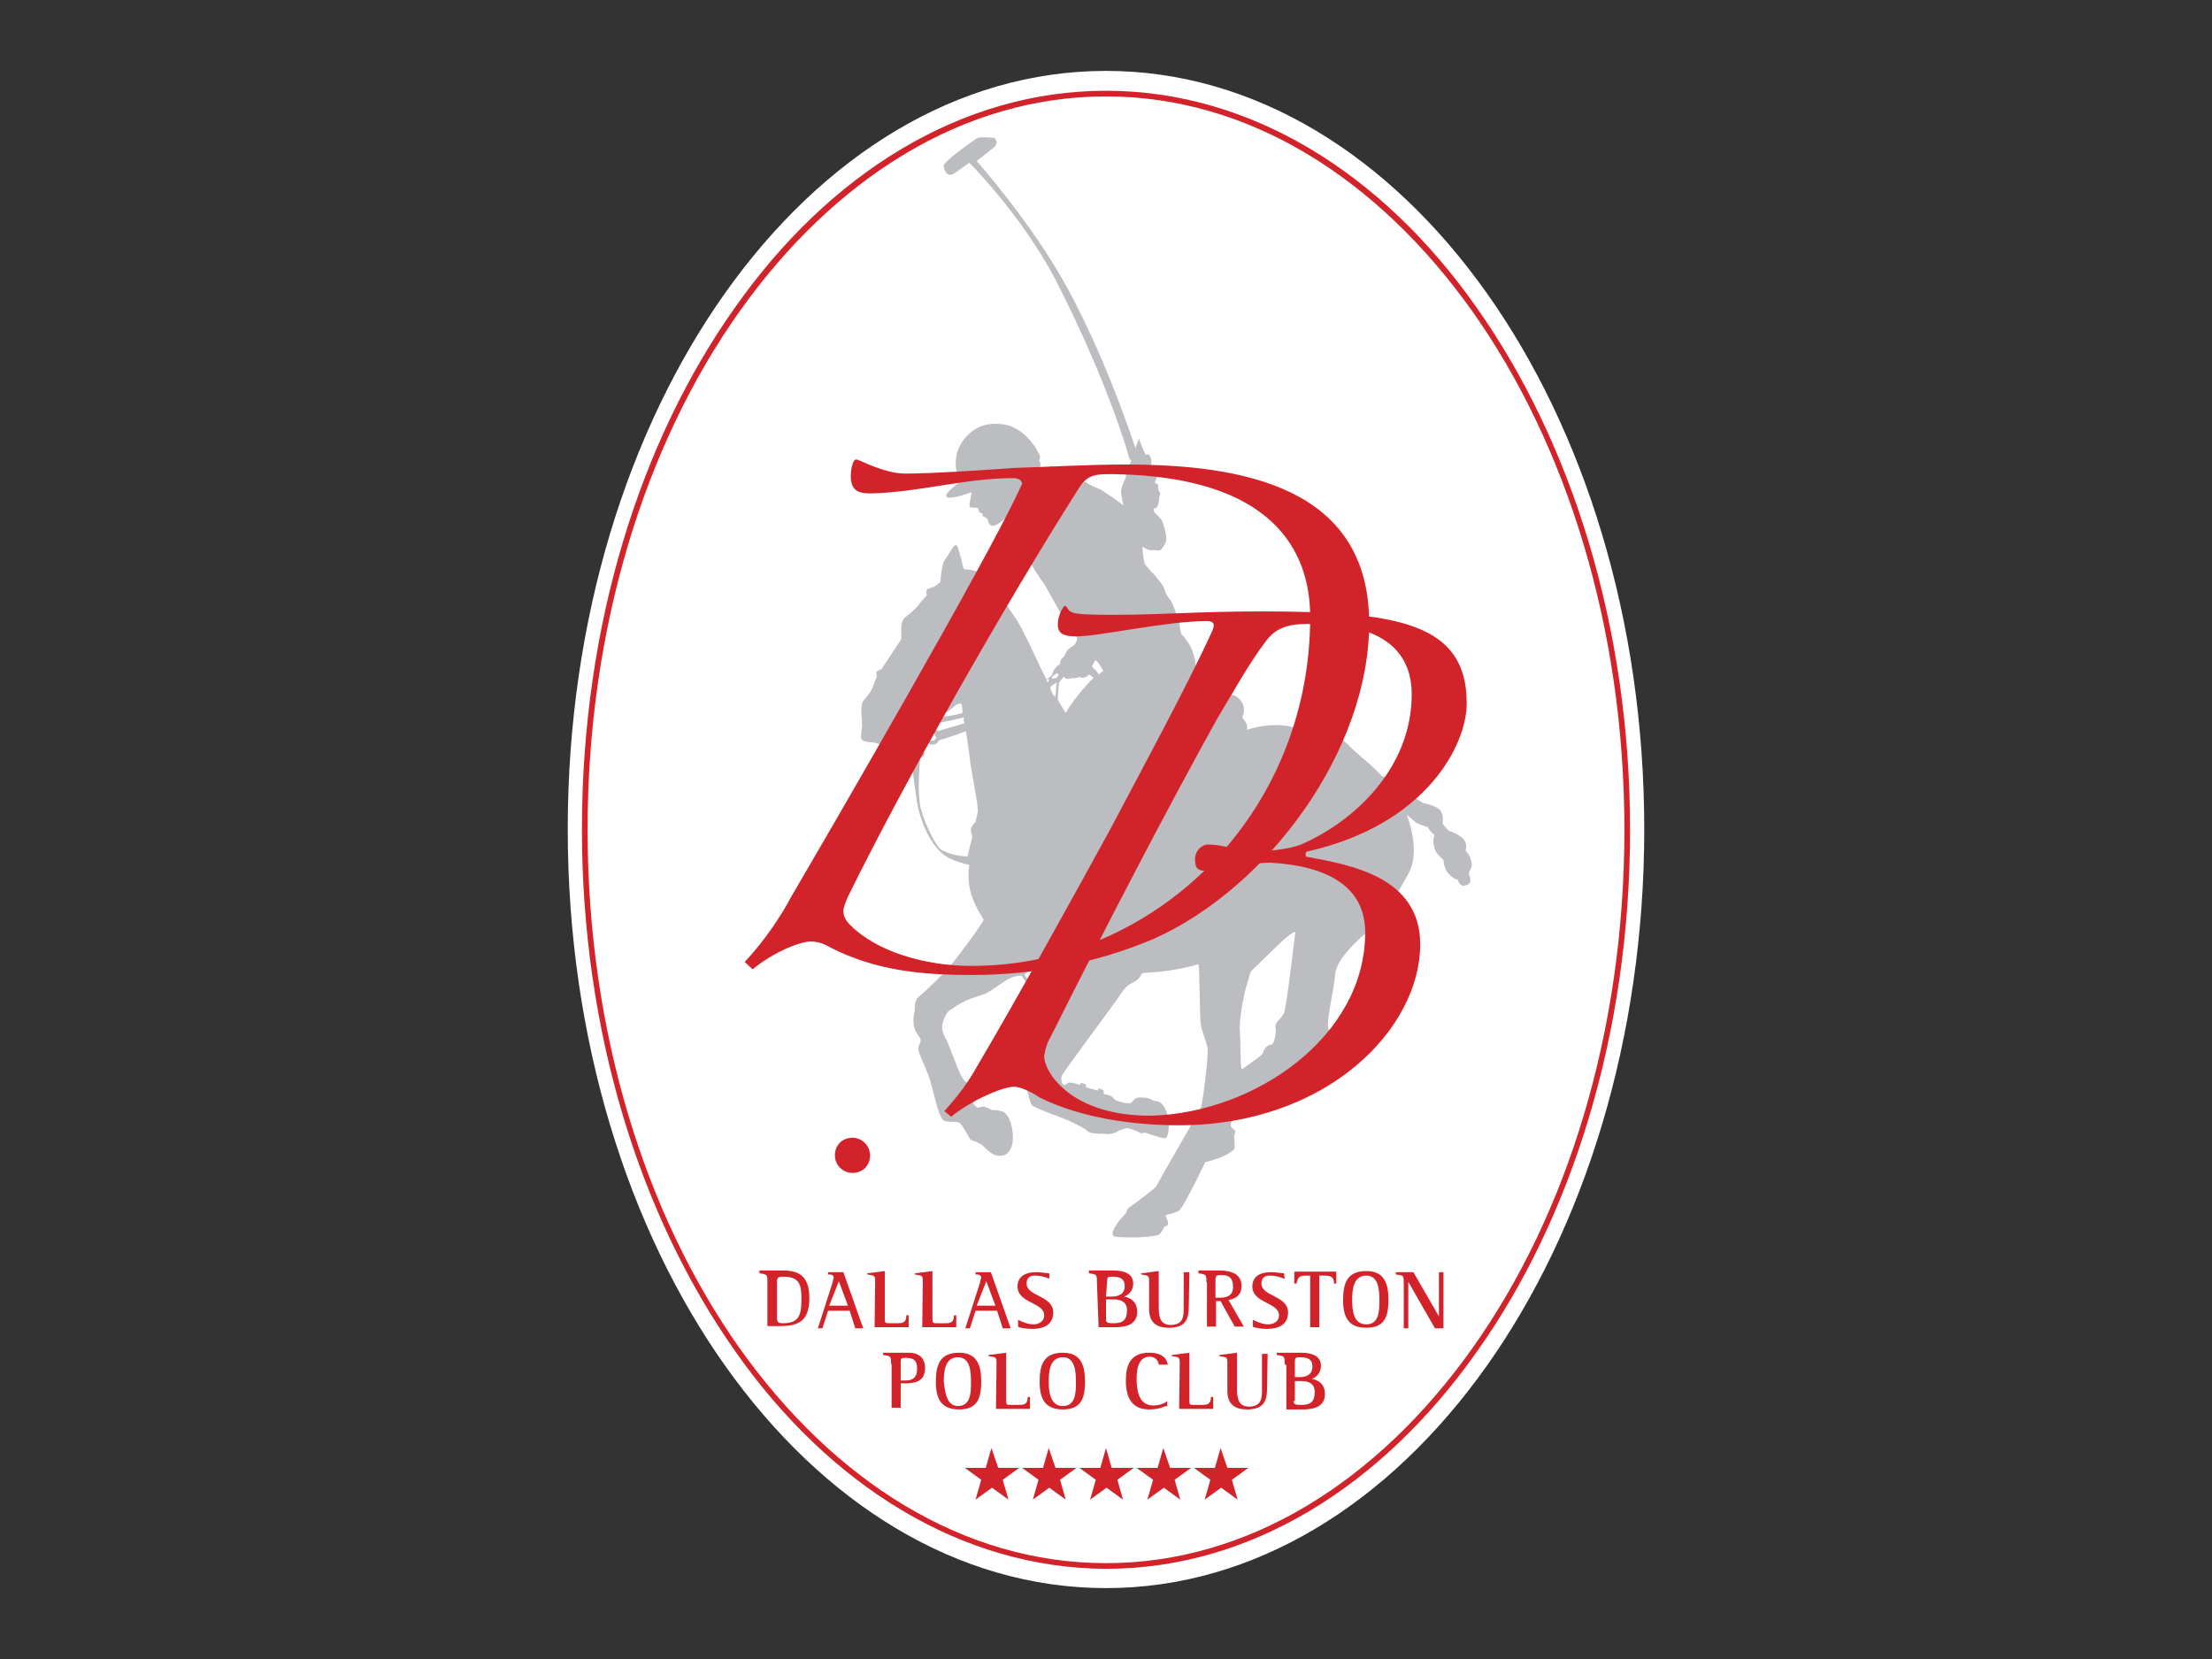 <?xml version="1.0" encoding="utf-8"?>
<!-- Generator: Adobe Illustrator 18.1.1, SVG Export Plug-In . SVG Version: 6.00 Build 0)  -->
<svg version="1.1" id="Layer_14" xmlns="http://www.w3.org/2000/svg" xmlns:xlink="http://www.w3.org/1999/xlink" x="0px" y="0px"
	 viewBox="0 0 390 292.5" enable-background="new 0 0 390 292.5" xml:space="preserve">
<rect x="0" y="0" width="390" height="292.5" fill="#333333" stroke="none"/>
<g>
	<path fill="#FFFFFF" d="M289.9,146.2c0,73.9-42.4,133.8-94.9,133.8s-94.9-59.9-94.9-133.8S142.5,12.5,195,12.5
		S289.9,72.4,289.9,146.2"/>
</g>
<path fill="#D2232A" d="M135.3,226.1c0-1.4,0-1.4-1.4-1.6V224h4.1c2.7,0,4.7,0.8,4.7,4.9c0,4.5-2.5,4.9-5.3,4.9h-2.1V226.1
	 M137,232.3c0,0.6,0,1,1,1c2.7,0,3.3-1.2,3.3-4.1c0-2.5-0.2-4.1-3.1-4.1c-0.8,0-1.2,0-1.2,0.8V232.3z"/>
<path fill="#D2232A" d="M146.8,226.1c0-0.2,0.2-0.8,0.2-0.8c0-0.6-0.6-0.6-1-0.6v-0.4h2.7l3.5,9.9h-1.4l-1-3.1H146l-1,3.1h-0.8
	L146.8,226.1 M146.2,230.2h3.3l-1.6-4.3L146.2,230.2z"/>
<path fill="#D2232A" d="M154.3,226.1c0-1.2,0-1.2-1.4-1.4v-0.2l3.1-0.4v8.2c0,1,0,1,1,1h1.2c0.8,0,1.6,0,1.6-1.4h0.4v2.1h-6
	L154.3,226.1"/>
<path fill="#D2232A" d="M162.7,226.1c0-1.2,0-1.2-1.4-1.4v-0.2l3.1-0.4v8.2c0,1,0,1,1,1h1.2c0.8,0,1.6,0,1.6-1.4h0.4v2.1h-6
	L162.7,226.1"/>
<path fill="#D2232A" d="M172.8,226.1c0-0.2,0.2-0.8,0.2-0.8c0-0.6-0.6-0.6-1-0.6v-0.4h2.7l3.5,9.9h-1.4l-1-3.1H172l-1,3.1h-0.8
	L172.8,226.1 M172.2,230.2h3.3l-1.6-4.3L172.2,230.2z"/>
<path fill="#D2232A" d="M185.1,225.5c-0.4-0.2-1.4-0.6-2.7-0.6c-0.8,0-1.4,0.4-1.4,1.4c0,2.3,4.7,2.1,4.7,5.1c0,2.1-1.6,2.9-3.7,2.9
	c-1,0-2.3-0.2-2.5-0.4v-1.2c0.4,0.2,1.6,0.8,2.7,0.8c0.8,0,1.9-0.4,1.9-1.6c0-2.3-4.7-2.1-4.7-5.1c0-1.6,1.2-2.5,3.3-2.5
	c1,0,1.9,0.2,2.3,0.2v1"/>
<path fill="#D2232A" d="M193.4,226.1c0-1.4,0-1.4-1.4-1.6V224h4.3c1.6,0,3.5,0.4,3.5,2.3c0,1.4-1,2.1-1.6,2.3l0,0
	c1,0.2,2.3,0.8,2.3,2.7c0,2.7-2.9,2.7-4.1,2.7h-2.7L193.4,226.1 M195,228.6h1c1.2,0,2.3-0.4,2.3-1.9c0-1.2-0.8-1.6-2.1-1.6
	c-0.8,0-1,0-1,0.8L195,228.6L195,228.6z M195,232.7c0,0.6,0.6,0.6,1.4,0.6c1.6,0,2.3-0.6,2.3-2.3c0-1.4-1-1.9-2.3-1.9H195V232.7z"/>
<path fill="#D2232A" d="M209.6,230.2c0,1.9-0.2,3.9-3.5,3.9c-2.5,0-3.5-1.2-3.5-3.3v-4.7c0-1.2,0-1.2-1.4-1.4v-0.2l3.1-0.4v6
	c0,1.6,0,3.5,2.1,3.5c2.3,0,2.3-1.6,2.3-3.1v-6.2h1L209.6,230.2"/>
<path fill="#D2232A" d="M212.7,226.1c0-1.4,0-1.4-1.4-1.6V224h3.5c1,0,4.1,0,4.1,2.7c0,1.6-1,2.3-2.3,2.5l2.7,4.7h-1.6l-2.5-4.5
	h-0.8v4.5h-1.6V226.1 M214.3,228.8h0.8c1,0,2.3-0.2,2.3-1.9s-0.8-2.1-2.1-2.1c-1,0-1,0.2-1,1.2V228.8z"/>
<path fill="#D2232A" d="M226.5,225.5c-0.4-0.2-1.4-0.6-2.7-0.6c-0.8,0-1.4,0.4-1.4,1.4c0,2.3,4.7,2.1,4.7,5.1c0,2.1-1.6,2.9-3.7,2.9
	c-1,0-2.3-0.2-2.5-0.4v-1.2c0.4,0.2,1.6,0.8,2.7,0.8c0.8,0,1.9-0.4,1.9-1.6c0-2.3-4.7-2.1-4.7-5.1c0-1.6,1.2-2.5,3.3-2.5
	c1,0,1.9,0.2,2.3,0.2L226.5,225.5"/>
<path fill="#D2232A" d="M231.2,224.9h-1c-1.2,0-1.4,0.4-1.6,1.4h-0.4v-2.1h7.4v2.1h-0.4c0-1-0.4-1.4-1.6-1.4h-1v9.1h-1.6v-9.1"/>
<path fill="#D2232A" d="M236.8,229.2c0-3.1,0.8-5.1,4.1-5.1c3.1,0,3.9,2.1,3.9,5.1c0,3.1-0.8,4.9-3.9,4.9
	C237.8,234.1,236.8,232.3,236.8,229.2 M240.9,233.5c2.3,0,2.3-2.5,2.3-4.3c0-1.9-0.2-4.3-2.3-4.3c-2.3,0-2.5,2.5-2.5,4.3
	C238.4,231,238.6,233.5,240.9,233.5z"/>
<path fill="#D2232A" d="M247.5,226.1c0-1.4-0.2-1.2-1.4-1.4v-0.4h3.1l4.5,7.8l0,0v-7.8h0.8v9.9H253l-4.7-8.2l0,0v8.2h-0.8V226.1"/>
<path fill="#D2232A" d="M157.1,240.5c0-1.4,0-1.4-1.4-1.6v-0.4h4.5c1.9,0,2.9,1,2.9,2.7c0,2.7-2.3,2.7-3.9,2.7h-0.4v4.3h-1.6V240.5
	 M158.8,243.4h0.8c1.2,0,2.1-0.4,2.1-2.1c0-1.6-0.8-1.9-2.1-1.9c-0.8,0-0.8,0.2-0.8,0.8V243.4z"/>
<path fill="#D2232A" d="M165,243.6c0-3.1,0.8-5.1,4.1-5.1c3.1,0,3.9,2.1,3.9,5.1c0,3.1-0.8,4.9-3.9,4.9
	C166,248.5,165,246.7,165,243.6 M168.9,247.9c2.3,0,2.3-2.5,2.3-4.3c0-1.9-0.2-4.3-2.3-4.3c-2.3,0-2.5,2.5-2.5,4.3
	C166.6,245.2,166.8,247.9,168.9,247.9z"/>
<path fill="#D2232A" d="M175.7,240.5c0-1.2,0-1.2-1.4-1.4v-0.2l3.1-0.4v8.2c0,1,0,1,1,1h1.2c0.8,0,1.6,0,1.6-1.4h0.4v2.1h-6
	L175.7,240.5"/>
<path fill="#D2232A" d="M183.3,243.6c0-3.1,0.8-5.1,4.1-5.1c3.1,0,3.9,2.1,3.9,5.1c0,3.1-0.8,4.9-3.9,4.9
	C184.3,248.5,183.3,246.7,183.3,243.6 M187.4,247.9c2.3,0,2.3-2.5,2.3-4.3c0-1.9-0.2-4.3-2.3-4.3c-2.3,0-2.5,2.5-2.5,4.3
	C184.9,245.2,185.1,247.9,187.4,247.9z"/>
<path fill="#D2232A" d="M205.5,247.9c-0.4,0.2-1.4,0.6-2.9,0.6c-2.9,0-4.1-1.9-4.1-5.1c0-2.7,0.8-4.9,4.1-4.9c2.3,0,3.1,1,3.3,2.1
	h-1.6c0-0.4-0.4-1.4-1.6-1.4c-2.1,0-2.3,2.5-2.3,3.9c0,1.6,0.2,4.7,2.9,4.7c1.2,0,2.1-0.4,2.5-0.8v1"/>
<path fill="#D2232A" d="M208,240.5c0-1.2,0-1.2-1.4-1.4v-0.2l3.1-0.4v8.2c0,1,0,1,1,1h1.2c0.8,0,1.6,0,1.6-1.4h0.4v2.1h-6L208,240.5
	"/>
<path fill="#D2232A" d="M223.4,244.6c0,1.9-0.2,3.9-3.5,3.9c-2.5,0-3.5-1.2-3.5-3.3v-4.7c0-1.2,0-1.2-1.4-1.4v-0.2l3.1-0.4v6
	c0,1.6,0,3.5,2.1,3.5c2.3,0,2.3-1.6,2.3-3.1v-6.2h1L223.4,244.6"/>
<path fill="#D2232A" d="M226.5,240.5c0-1.4,0-1.4-1.4-1.6v-0.4h4.3c1.6,0,3.5,0.4,3.5,2.3c0,1.4-1,2.1-1.6,2.3l0,0
	c1,0.2,2.3,0.8,2.3,2.7c0,2.7-2.9,2.7-4.1,2.7h-2.7v-7.8 M228.1,242.8h1c1.2,0,2.3-0.4,2.3-1.9c0-1.2-0.8-1.6-2.1-1.6
	c-0.8,0-1,0-1,0.8v2.7H228.1z M228.1,247.1c0,0.6,0.6,0.6,1.4,0.6c1.6,0,2.3-0.6,2.3-2.3c0-1.4-1-1.9-2.3-1.9h-1.2v3.5H228.1z"/>
<path fill="#BBBDC0" d="M198.7,83.3c0,0-0.2,0.2-0.2,0.8c0,0.2-0.6,1.2-0.8,2.1c-0.2,0.8,0.4,2.9,0.4,2.9s-3.7-2.7-4.3-2.9
	c-0.4-0.2-1-0.4-1-0.4s-1.6-1-2.7-1.2c-1.2-0.2-2.9-0.4-3.1-0.6c-0.2-0.2-1.2-1.6-1.2-1.6s-0.4-0.4-0.6-0.2
	c-0.2,0.2-1.6,0.8-1.6,0.8s-0.4-0.4-0.2-0.8c0.2-0.4-0.2-1-0.2-1s0.2-0.4,0.2-0.6c-0.2-0.8-2.1-4.5-5.6-5.6c-3.3-0.8-6.4,0-8.4,3.3
	c-1.9,3.3-0.2,6.4-0.2,6.6s-2.9,2.1-2.3,2.7c0.6,0.6,4.3-0.8,4.3-0.8s0.2,0.2,0,0.6c0,0.6-0.6,1.9,0,2.1c0.4,0,0.4,0,0.8,0
	c0.6,0,0.4,0.2,0.6,0.6c0,0.4,0.6,0.4,0.6,0.4s0,0.4,0.2,0.6c0.2,0,0.6,0.2,0.8,0.6c0,0.2,0.2,1,0.8,1c0.8,0,2.1-1.2,2.1-1.2
	s0.2,0,0.6,0c0.2,0,0.6-0.4,0.6-0.4l0.4,0.2c0,0-0.2,1-0.2,1.2s0.6,0.2,0.6,0.2s0,1.4,0.2,2.1c0.2,0.8,1,1.4,1.2,1.6
	c0.2,0.4,0.6,1.6,1,2.5c0.4,0.8,2.1,3.5,2.5,3.9c0.4,0.6,2.5,4.5,2.9,5.1c0.4,0.6,0.8,0.8,1,1.2c0.2,0.4,0.8,1.9,1.2,2.3
	c0.2,0.4,0.8,1,0.8,1s0,0.8-0.4,1.2c-0.4,0.4-1.2,0.8-1.4,1.2c-0.2,0.4-0.6,1.2-0.8,1.2c-0.2,0.2-0.4,0.6-0.4,0.8
	c0,0.2,0,0.4-0.2,0.4s-0.6,0.6-0.8,0.8c-0.2,0.2-0.4,0.8-0.4,1c0,0-0.4,0.4-1,0.8c-1.4-2.7-3.1-6.6-3.9-8c-1-2.5-4.7-7.2-4.9-7.6
	c-0.4-0.2-0.4-1-0.2-1.6c0.4-0.6,1.6-2.5,1.9-3.7c0.2-1.2,0-2.1,0-2.9c0-0.6-1.2,1-1.6,1.6c-0.4,0.6-3.5,3.1-3.5,3.1s-0.4,0-1-0.2
	c-0.4,0-1.4-0.2-1.4-0.2s-0.8-3.5-1.2-4.1c-0.4-0.6-1.6,1.9-2.1,2.5c-0.6,0.6-0.8,3.9-0.8,3.9l-1,0.8c0,0-1.2,0.4-1.4,0.6
	c-0.2,0.2,0,1,0,1s-1,1-1.4,1.6s-1.9,1.9-2.5,2.3c-0.4,0.4-0.6,1.2-0.6,1.9s0,1.9,0,1.9l-3.5,5.3c0,0-0.6,0.2-0.8,0.4
	c-0.2,0.2,0,0.8,0,0.8s-0.8,2.3-1,2.5c-0.2,0.4-0.8,1.2-1.4,1.9c-0.6,0.6-0.2,3.7-0.2,4.3c0,0.6-0.2,1-0.2,2.1c0,1,2.1,0.8,2.7,1
	s0.6,0.2,1.2,0.4c0.4,0.4,1,0.2,1.2,0.2s2.9-0.2,3.5-0.2l0,0c0.2,0.4,0.2,0.6,0.4,1l0,0c-0.2,0.2-0.2,0.4-0.2,0.6s0,0.4,0.2,0.4
	c0,1.9,0.4,4.9,0.6,6c0.6,6.6,3.7,10.7,5.6,11.7c1.4,0.8,3.1,1.2,3.9,1.4c-0.2,1.2-0.2,2.5,0,3.7c0.6,3.5,2.5,5.6,2.5,6
	c0,0.4-4.3,6.2-5.3,7.4c-0.8,1.2-5.3,5.6-6.2,6.2c-0.8,0.8-0.6,2.3-0.6,2.3s-0.4,1.2-0.2,2.5c0,1.2,1.2,2.3,1.2,2.7
	c0.2,0.4-0.4,0.8-0.4,1.6c0,0.8,1.6,3.9,2.1,5.6s1.4,6.2,2.3,7c0.4,0.4,2.1,0.2,2.7,0.4c0.6,0.2,1.4,1.9,1.9,2.7
	c0.2,0.6,1.2,0.6,1.4,0.8c0.2,0.2,0.8,0.4,0.8,0.4s1.4,1.6,2.5,1.9c2.3,0.6,3.3-1.6,2.9-4.3c-0.4-2.9-1.6-3.5-2.1-3.5
	c-0.4-0.2-1.6-0.2-1.6-0.2s-0.6-0.4-0.8-0.4c-0.6-0.4-1.4,0-1.6,0s-0.8-0.6-0.8-0.8c0-0.2,0.2-1-0.4-2.7c-0.4-1-1.2-1-1.6-1.9
	c-0.6-0.8-2.5-6.4-2.9-6.8c-0.2-0.4-0.6-1.2-0.6-2.1c0-0.8,0.8-2.7,1.4-2.9c0.4-0.2,1-0.8,2.3-1.4c1-0.6,2.5-1,3.7-1.4
	c1.4-0.6,2.9-1.9,4.3-2.7c0.8-0.4,1.6-0.6,2.3-0.6c0.8,1.2,2.1,3.1,4.1,3.9c1.2,0.6,2.3,0.6,3.1,0.4c-0.6,2.3-1.4,4.7-2.1,5.3
	c-0.8,1.4-4.1,7.8-4.5,8.4c-0.4,0.6,0.2,1.9,0.4,2.3c0.2,0.4,0.4,1.9,0.8,2.5s5.6,2.3,6.8,2.9c1.2,0.6,2.5,1.2,2.9,1.6
	c0.4,0.6,2.1,0.6,3.1,0.6c1,0.2,2.1-0.2,2.3-0.4c0.2-0.2,1-0.4,1.6-0.6c0.6,0,2.1,0.6,2.3,0.8s1,0,1,0s2.9,1,3.5,1
	c0.6,0,0.8-2.1,0.6-3.3c-0.4-2.3-1.2-2.9-1.6-3.1c-0.2-0.2-1-0.2-1-0.2s-0.6-0.4-0.8-0.4c-0.4-0.2-1.2-0.2-1.9-0.2
	c-0.6,0-1,0.8-1.4,1c-0.4,0.2-2.3-0.4-2.3-0.4s-0.6-0.2-0.8-0.6c-0.2-0.4-1.6-0.6-1.6-0.6s0-0.4,0-0.6c-0.2-0.2-0.8-0.4-1-0.4
	c0,0.2,0,0.4,0,0.4l-2.1-0.6v-0.4c0-0.2-1-0.4-1-0.4c0,0.2,0,0.4,0,0.4s-1.9-0.6-2.1-0.4c-0.2,0-0.4,0.4-0.8,0.4s-0.6-1.2-0.4-1.6
	c0-0.4,10.1-13.8,10.5-14.6c0.4-0.6,1-1.4,2.1-1.9c1-0.4,1.4-1.4,1.6-1.6c0.4-0.2,4.5,0,9.9-1.6c0.2,0,0.2,9.1,0.4,10.5
	c0.2,1.4,1,3.1,1.2,4.3c0.2,1.2-0.8,9.5-1.2,10.5c-0.4,1-7.6,13.2-7.8,13.8c-0.4,0.6-4.1,3.3-4.7,3.7s-0.6,1-0.6,1s-3.1,3.1-2.3,4.1
	c0.2,0.4,6.6,0.4,8-0.2c0.4-0.2,1-1.4,1-1.4s0.6-0.2,0.6-0.4c0.2-0.6-0.4-1.2-0.4-1.6c0-0.2,1.2-0.2,2.3-0.8
	c0.8-0.4,4.7-8.6,4.7-8.6s3.7-0.8,5.1-2.3c0.2-0.2,0-1.6,0-2.3c0-0.4,0.2-0.4,0.2-0.8s-0.8-0.4-0.8-1.2c0-0.8,0.6-0.8,1.2-1
	c0.6-0.2,1.4-1.2,1.6-1.9c0.6-1,6-4.9,6.8-5.6c0.8-0.6,4.9-3.3,5.8-3.5c0.8-0.2,0.8-0.6,1.4-1.9c0.8-1.2,0.8-1.9,0.4-3.1
	c-0.4-1.2,1-6.8,1.2-9.5s4.1-6.2,5.8-7.6c1.9-1.9,3.7-3.9,7.2-10.3c1.4-2.7,1-6.6-0.4-10.3c0.4,0.4,1,0.8,1.6,1.4
	c0.6,0.4,2.1,0.8,2.1,0.8s0.4,0.8,1.2,1.4c0,0.2-0.4,0.8,0,2.3c0.2,1,1.6,2.1,1.6,2.1s0,1,0.6,2.1c0.8,1,1.6,1.4,1.9,1.4
	c0,0,0.4,1.4,1.4,1c1-0.2,1-1,0.6-1.9c-0.2-0.8,0.8-1,0.4-2.3c-0.2-1.2-1-1.9-1-1.9s0.4-1.2-0.4-2.1c-0.8-0.8-1.9-1.2-2.5-1.4
	c-0.6-0.4-1.2-1.4-1.2-1.4s0.4-1.2-0.4-2.3c-0.8-0.8-2.9-1.2-2.9-1.2s-1.6-0.8-2.1-1.6c-0.6-1.6-1.2-2.7-3.3-2.9
	c-0.8,0-1.4-0.2-1.9-0.2c-1.9-2.1-3.9-3.5-5.3-4.9c-4.7-4.9-7.6-2.9-9.5-3.5c-4.3-1.6-9.1,0.2-9.1,0.2s0.2-0.4,0-1
	c-0.4-0.8-0.8-1.2-0.8-1.2s1.2-2.1-1-3.7c-2.5-1.6-7.2,2.9-9.1,3.9c0.2-0.4,2.3-3.9,1.9-9.3c-0.2-3.5-2.3-5.3-2.5-5.6
	c-0.2-0.2-0.4-2.3-0.4-2.3s-0.2-0.2-0.4-0.2c0,0,0-0.8-0.2-1.2c0-0.4-0.6-1.6-0.8-2.1c-0.2-0.2-1-1.2-1.2-2.1
	c-0.2-0.8-1.6-2.3-1.9-2.7c-0.4-0.4-1.4-1.4-1.6-1.9c-0.2-0.4-0.4-2.9-0.4-2.9s1,0.6,1.4,0.6s0.8,0,1,0s0.6,0.2,1-0.2
	c0.2-0.4,1-1,0.8-2.3s-0.6-2.7-1-3.1c-0.4-0.4-0.8-0.8-1-1s-0.2-0.6-0.2-0.6c0-0.2,0.2-0.2,0.4-0.2c0.4-0.4,0.6-1.2,0.6-1.9
	c0.2-0.6,0.2-0.8,0-1s-0.2-0.4-0.2-0.8c0-0.4,0-0.4-0.2-0.6c-0.2,0-0.4-0.2-0.4-0.2s0.4-1,0.4-1.2s-0.4-0.6-0.6-0.6s-0.6,0-0.6,0
	s0.2-1.4,0.2-1.9c0-0.4-0.2-1-0.4-1.2c-0.2-0.2-0.6,0-0.6,0s-0.8-1.6-1.2-2.9 M166.6,125.7c1.2-0.6,1.9-1.4,1.9-1.4s0.8-0.4,1-0.2
	c0,0,0.2,0.6,0.2,1.6c-1.2,0.4-3.7,0.8-5.1,0.8C165.4,126.3,166.2,125.9,166.6,125.7z M163.3,127.7c1.6,0,4.9-0.8,6.6-1.2
	c0,0.4,0,0.8,0.2,1c-1.2,0.4-3.5,1-4.7,1.4c-0.2-0.2-0.6-0.4-1-0.4s-0.8,0.2-1,0.6C163.3,128.8,163.3,128.3,163.3,127.7z
	 M163.3,129.6c0-0.4,0.4-0.8,1-0.8c0.2,0,0.4,0.2,0.6,0.2c-0.4,0,0,1,0.2,1c-0.2,0.4-0.4,0.6-0.8,0.6c-0.2,0-0.6-0.2-0.6-0.4
	c0.2,0,0.4-0.2,0.4-0.4C163.9,129.8,163.7,129.6,163.3,129.6z M160.8,131.8c-0.2-0.2-0.4-0.4-0.4-0.8c0.4-0.2,0.8-0.8,0.8-1.2
	c0.2-0.6,0.6-2.1,0.6-2.1l0,0c0.2,1.9,0.4,3.5,0.2,4.1c-0.2,0-0.4,0-0.6,0C161.5,131.8,161,131.8,160.8,131.8z M172.4,143
	c0,0.2-0.2,1-0.4,1.9c-0.2,0.2-0.6,0.6-0.8,1.2c0,0.6,0,0.8,0.2,1.2c0,0.2,0,0.4,0,0.4s-0.4,1.4-0.8,3.3c-0.8,0-2.9-0.2-4.7-1.2
	c-0.8-0.6-2.5-3.7-3.5-7c-0.8-3.3-0.2-8-0.2-9.1c0.4-0.2,0.8-0.4,0.8-0.8c0-0.2-0.2-0.6-0.4-0.6c0.2-1,0-3.1-0.2-4.5h0.2
	c0,1,0,2.9,0.4,2.9c0,0,0.2,0,0.4,0c0.2,0.4,0.6,0.6,1,0.6c0.6,0,1-0.4,1.2-0.8c1.4-0.4,3.3-1,4.7-1.6c0.2,1.2,0.4,2.7,0.6,4.1
	C171.3,136.8,172.4,141.1,172.4,143z M193.1,116.4c0.6,0.2,1.4,1.9,1.4,1.9l-0.8,0.6c0,0-0.2-0.4-0.6-0.8c-0.2-0.2-0.6-0.6-0.6-0.6
	L193.1,116.4z M187.6,119.3c0,0,0.2,0.4,0.6,0.4s1-0.2,1-0.2s0.2,0.2,0.6,0c0.2,0,0.6-0.2,0.6-0.2s0,0.2,0.4,0.2s0.8-0.2,0.8-0.2
	l0.4-0.4l0.8,0.6c0,0-3.3,3.3-4.9,6.2c-0.4-0.6-1-1.6-1.4-2.3c0-1.2,0.2-2.5,0.2-2.9C186.8,120.1,187.6,119.3,187.6,119.3z
	 M185.5,119.3l0.8-0.6l0.4,0.2c0,0-0.2,0.4-0.4,0.6c-0.2,0-0.6,0.2-0.8,0.2C185.5,119.9,185.5,119.3,185.5,119.3z M186.4,120.3
	c0,0-0.2,0.4-0.2,0.8c0,0.2,0,1-0.2,1.9c0-0.2-0.2-0.4-0.2-0.4c-0.2-0.2-0.4-0.6-0.6-1.2c0-0.2,0-0.2,0-0.2
	C185.3,120.9,186.4,120.3,186.4,120.3z M184.9,119.7v0.4l-0.2,0.2c0-0.2-0.2-0.2-0.2-0.4L184.9,119.7z M186.8,175.3
	c-0.6,0.2-1.9,0.6-2.9,0c-1.2-0.8-2.7-2.5-3.3-3.5c0.8-0.4,1.4-1.4,2.1-1.4c0.8,0,4.9,2.3,4.9,2.3S187.4,173.6,186.8,175.3z
	 M226.3,178.8c-0.6,1-1.6,1.4-1.4,2.5c0.2,0.4-0.2,2.9-0.8,2.9c-0.6,0-1.2,0.6-1.4,1.4c0,0.4-2.9,2.3-3.7,2.9
	c-0.4,0.2-0.2-4.7-0.4-6.6c-0.2-2.1,0.8-7,1.2-8.2c0.4-1,0.4-2.3,1.2-2.9c0.8-0.6,7-7.2,7.4-6.4
	C228.3,164.4,226.9,177.7,226.3,178.8z"/>
<path fill="#BBBDC0" d="M200.8,80.8c-0.2-0.4-4.9-15.8-12.6-30c-6.4-11.7-16-22.4-16-22.4l2.9-2.3c0,0,0.6-0.4,0.6-1
	c0-0.4-0.4-0.8-0.4-0.8s-2.5-0.2-2.9,0c-0.4,0.2-6,4.1-6,4.9s0.2,0.8,0.4,1.2c0.2,0.4,0.8,0.6,1.4,0.2c0.6-0.4,2.7-1.9,2.7-1.9
	c1.9,1.9,10.7,11.3,16,22.2c6.2,12.3,10.5,23.7,12.3,30.2"/>
<path fill="#D2232A" d="M222.4,107.8c-11.1,0-17.5,0.6-26.1,0.6c-6.6,0-7.4-0.2-8-1c-0.2-0.4-0.4-0.6-0.6-0.6
	c-0.6,0.6-1.2,2.1-1.2,3.3c0,1.6,1,2.1,3.3,2.1c4.1,0,15.8-2.7,23-2.7c1.6,0,1.2,1,1,1.6c-4.5,9.9-13.2,25.9-18.1,35.2
	c-6.2,11.3-15.8,28.8-24.3,43.2c-0.8,1.2-1.6,2.7-4.9,6.4l1.2,1c3.5-2.9,9.1-5.3,11.1-5.3c1,0,2.9,0.8,4.5,1.9
	c7.4,3.7,16.9,4.9,24.5,4.9c26.3,0,42.6-17.1,42.6-31.9c0-11.9-12.3-14-19.8-15.4c-0.4,0-0.4-0.2-0.4-0.4c0-0.2,0-0.6,0.4-0.6
	c20.8-4.7,28-18.7,28-26.1C258.6,109.8,246.4,107.8,222.4,107.8 M248.9,122.4c0,13-10.1,22.4-19.5,26.5c-2.1,0.8-5.6,1.2-8,1.2
	c-2.9,0-5.6-1.2-8.4-1.2c-1.2,0-2.3,1.2-2.3,2.5c0,1.6,0.4,1.9,1.2,2.1c3.3,0,8.4-1.4,12.1-1.4c10.5,0.6,16.7,4.5,16.7,12.3
	c0,18.3-19.3,31.7-37.5,32.3c-14.2,0.2-19.1-7.6-19.1-10.5c0.2-1.4,0.6-2.5,1.2-3.5c9.9-19.8,20.6-40.3,29.2-55.8
	c2.7-4.5,5.8-10.1,8.8-14c1.9-2.5,4.5-2.9,7.4-2.9C239.4,109.8,248.9,112.1,248.9,122.4z"/>
<path fill="#D2232A" d="M132.7,170.9c3.5-2.9,8.2-4.9,10.3-4.9c1.2,0,2.3,0.4,3.3,1c8,4.1,16,4.9,25.1,4.9c10.9,0,22-2.1,32.1-6.4
	c20.2-9.1,37.9-33.3,37.9-55.6c0-24.1-22.4-28-43-28c-6.6,0-13,0.4-19.5,0.6c-5.6,0.4-14.6,1-19.3,1c-3.7,0-8.2-2.5-8.6-2.5
	c-0.8,0-1,2.3-1,2.9c0,2.5,1.2,3.1,3.5,3.1c8.6-0.2,16.7-2.7,25.1-2.7c0.6,0,1.6,0.2,1.6,1c-5.3,12.1-36,64.8-40.7,72.8
	c-1.6,3.1-4.7,7.8-8.2,11.5L132.7,170.9 M231,108.8c0,34.8-27.4,61.5-59.7,61.5c-8.2,0-16.7-2.5-21.4-7.2c-0.8-0.8-1.2-1.6-1.2-2.5
	c0-0.6,0.4-1.6,0.8-2.5c9.7-19.8,27.6-51.4,40.7-72c1.6-2.7,3.5-2.5,6.4-2.5C224.4,84.1,231,97.1,231,108.8z"/>
<path fill="#D2232A" d="M150.3,200.6c-1.9,0-3.1,1.4-3.1,3.1s1.4,3.1,3.1,3.1c1.9,0,3.1-1.4,3.1-3.1
	C153.4,202,152,200.6,150.3,200.6"/>
<path fill="#D2232A" d="M129.6,238.2c-16.7-23.7-27-56.2-27-92l0,0c0-36,10.3-68.5,27-92l0,0C146.2,30.6,169.5,16,195,16l0,0
	c25.5,0,48.8,14.6,65.4,38.3l0,0c16.7,23.7,27,56.2,27,92l0,0c0,36-10.3,68.5-27,92l0,0c-16.7,23.7-39.9,38.3-65.4,38.3l0,0
	C169.5,276.5,146.2,261.9,129.6,238.2L129.6,238.2z M130.4,54.9c-16.7,23.5-26.8,55.8-26.8,91.4l0,0c0,35.8,10.3,68.1,26.8,91.4l0,0
	c16.7,23.5,39.5,37.9,64.6,37.9l0,0c25.1,0,47.9-14.4,64.6-37.9l0,0c16.7-23.5,26.8-55.8,26.8-91.4l0,0c0-35.8-10.3-68.1-26.8-91.4
	l0,0C242.9,31.4,220.1,17,195,17l0,0l0,0l0,0C169.9,17,147.1,31.4,130.4,54.9L130.4,54.9z"/>
<path fill="#D2232A" d="M174.8,255.3l-1,3.5h-3.7l2.9,2.1l-1,3.5l2.9-2.1l2.9,2.1l-1-3.5l2.9-2.1h-3.7L174.8,255.3 M184.9,255.3
	l-1,3.5h-3.7l2.9,2.1l-1,3.5l2.9-2.1l2.9,2.1l-1-3.5l2.9-2.1h-3.7L184.9,255.3z M195,255.3l-1,3.5h-3.7l2.9,2.1l-1,3.5l2.9-2.1
	l2.9,2.1l-1-3.5l2.9-2.1H196L195,255.3z M205.1,255.3l-1,3.5h-3.7l2.9,2.1l-1,3.5l2.9-2.1l2.9,2.1l-1-3.5l2.9-2.1h-3.7L205.1,255.3z
	 M215.2,255.3l-1,3.5h-3.7l2.9,2.1l-1,3.5l2.9-2.1l2.9,2.1l-1-3.5l2.9-2.1h-3.7L215.2,255.3z"/>
<g>
</g>
<g>
</g>
<g>
</g>
<g>
</g>
<g>
</g>
<g>
</g>
<g>
</g>
<g>
</g>
<g>
</g>
<g>
</g>
</svg>
